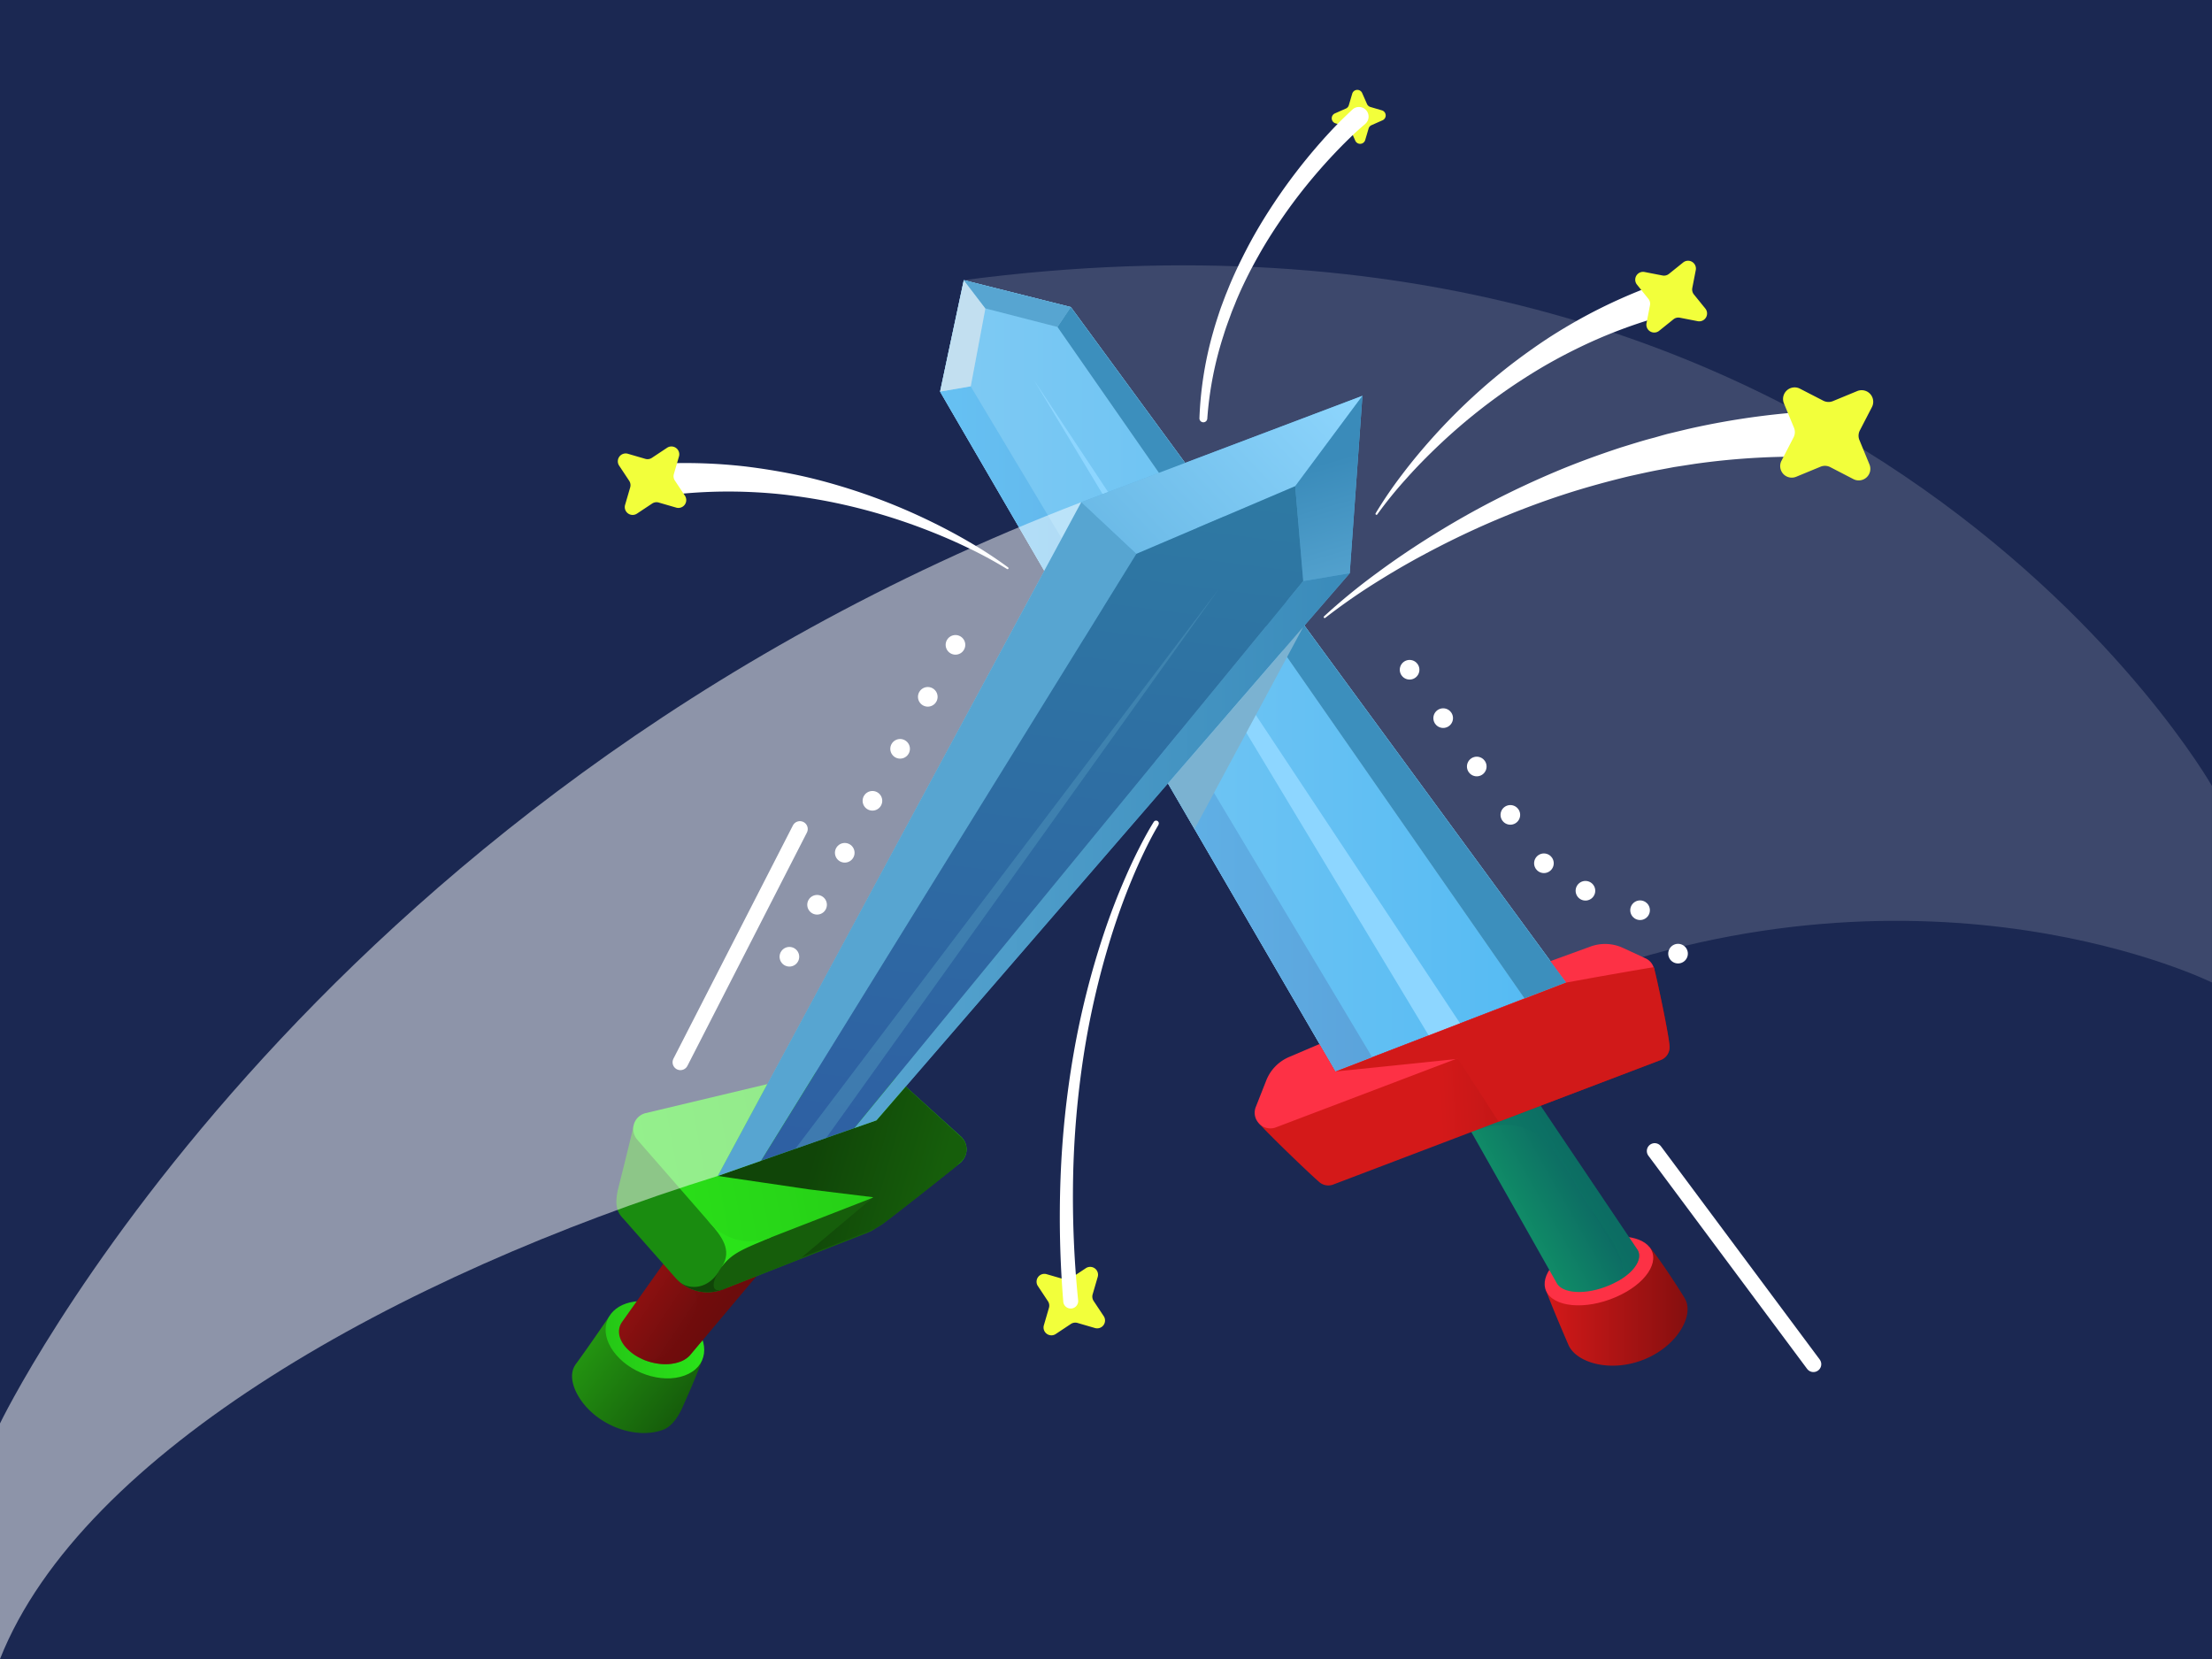 <svg xmlns="http://www.w3.org/2000/svg" xmlns:xlink="http://www.w3.org/1999/xlink" viewBox="0 0 1126.8 845.1"><rect x="0" y="0" width="1126.8" height="845.1" fill="#333333" stroke="none"/><defs><style>.cls-1{fill:url(#linear-gradient);}.cls-2{isolation:isolate;}.cls-3{fill:#1b2852;}.cls-22,.cls-4,.cls-40{fill:#fff;}.cls-4{opacity:0.15;}.cls-21,.cls-4,.cls-40,.cls-41,.cls-42{mix-blend-mode:overlay;}.cls-5{fill:url(#linear-gradient-2);}.cls-6{fill:#fd3145;}.cls-7{fill:url(#linear-gradient-3);}.cls-8{fill:#0d7264;}.cls-13,.cls-37,.cls-40,.cls-8{opacity:0.5;}.cls-13,.cls-38,.cls-39,.cls-8{mix-blend-mode:multiply;}.cls-9{fill:url(#linear-gradient-4);}.cls-10{fill:url(#linear-gradient-5);}.cls-11{fill:url(#linear-gradient-6);}.cls-12{fill:#165e0b;}.cls-13{fill:#730d0d;}.cls-14{fill:url(#linear-gradient-7);}.cls-15{fill:#1a8c10;}.cls-16{fill:#104508;}.cls-17{fill:url(#linear-gradient-8);}.cls-18{fill:#8dccf0;}.cls-19{fill:#8dd6ff;}.cls-20{fill:url(#linear-gradient-9);}.cls-23{fill:#f2ff3b;}.cls-24,.cls-41,.cls-42{fill:none;stroke:#fff;stroke-miterlimit:10;}.cls-25{fill:#2ae319;}.cls-26{fill:url(#linear-gradient-10);}.cls-27{mask:url(#mask);}.cls-28{fill:url(#linear-gradient-11);}.cls-29{fill:url(#linear-gradient-12);}.cls-30{fill:#c2dff0;}.cls-31{fill:#57a5d1;}.cls-32{fill:#3c8fbd;}.cls-33{fill:url(#linear-gradient-13);}.cls-34{fill:url(#linear-gradient-14);}.cls-35{fill:url(#linear-gradient-15);}.cls-36{fill:url(#linear-gradient-16);}.cls-37{fill:#4f95bd;}.cls-38{fill:#d11919;}.cls-39{fill:#7bb2d1;}.cls-41,.cls-42{stroke-linecap:round;}.cls-41{stroke-width:10px;stroke-dasharray:0 30;}.cls-42{stroke-width:8px;}</style><linearGradient id="linear-gradient" x1="410.97" y1="567.72" x2="488.3" y2="637.92" gradientUnits="userSpaceOnUse"><stop offset="0" stop-color="#fff"/><stop offset="1"/></linearGradient><linearGradient id="linear-gradient-2" x1="787.18" y1="665.21" x2="859.65" y2="665.21" gradientUnits="userSpaceOnUse"><stop offset="0" stop-color="#d41919"/><stop offset="1" stop-color="#850f0f"/></linearGradient><linearGradient id="linear-gradient-3" x1="768.06" y1="611.83" x2="802.78" y2="592.08" gradientUnits="userSpaceOnUse"><stop offset="0" stop-color="#108c67"/><stop offset="1" stop-color="#0c6963"/></linearGradient><linearGradient id="linear-gradient-4" x1="301.58" y1="682.33" x2="346.05" y2="718.19" gradientUnits="userSpaceOnUse"><stop offset="0" stop-color="#239411"/><stop offset="1" stop-color="#165e0b"/></linearGradient><linearGradient id="linear-gradient-5" x1="308.54" y1="682.47" x2="358.74" y2="682.47" gradientUnits="userSpaceOnUse"><stop offset="0" stop-color="#25c716"/><stop offset="1" stop-color="#2ae319"/></linearGradient><linearGradient id="linear-gradient-6" x1="359" y1="614.13" x2="389.76" y2="634.64" gradientUnits="userSpaceOnUse"><stop offset="0" stop-color="#8a1010"/><stop offset="1" stop-color="#660c0c"/></linearGradient><linearGradient id="linear-gradient-7" x1="732.57" y1="549.19" x2="881.77" y2="540.54" xlink:href="#linear-gradient-2"/><linearGradient id="linear-gradient-8" x1="478.87" y1="344.23" x2="797.76" y2="344.23" gradientUnits="userSpaceOnUse"><stop offset="0" stop-color="#2e79a3"/><stop offset="0.01" stop-color="#7fcaf3"/><stop offset="1" stop-color="#53baf3"/></linearGradient><linearGradient id="linear-gradient-9" x1="528.04" y1="241.27" x2="530.65" y2="475.11" gradientUnits="userSpaceOnUse"><stop offset="0.01" stop-color="#60b5e6"/><stop offset="1" stop-color="#4f95bd"/></linearGradient><linearGradient id="linear-gradient-10" x1="494.8" y1="571.37" x2="308.9" y2="605.41" xlink:href="#linear-gradient-5"/><mask id="mask" x="349.96" y="525.99" width="166.42" height="123.78" maskUnits="userSpaceOnUse"><rect class="cls-1" x="349.96" y="525.99" width="166.42" height="123.78"/></mask><linearGradient id="linear-gradient-11" x1="413.46" y1="590.93" x2="476.52" y2="608.88" gradientUnits="userSpaceOnUse"><stop offset="0" stop-color="#104508"/><stop offset="1" stop-color="#165e0b"/></linearGradient><linearGradient id="linear-gradient-12" x1="478.87" y1="371.28" x2="699.02" y2="371.28" gradientUnits="userSpaceOnUse"><stop offset="0" stop-color="#66c1f3"/><stop offset="1" stop-color="#5ba3db"/></linearGradient><linearGradient id="linear-gradient-13" x1="684.9" y1="176.63" x2="531.31" y2="321.55" gradientUnits="userSpaceOnUse"><stop offset="0" stop-color="#91d8ff"/><stop offset="1" stop-color="#5dafde"/></linearGradient><linearGradient id="linear-gradient-14" x1="694.12" y1="301.42" x2="675" y2="235.12" gradientUnits="userSpaceOnUse"><stop offset="0" stop-color="#57a5d1"/><stop offset="1" stop-color="#3a8bba"/></linearGradient><linearGradient id="linear-gradient-15" x1="435.19" y1="433.33" x2="687.55" y2="433.33" xlink:href="#linear-gradient-14"/><linearGradient id="linear-gradient-16" x1="551.68" y1="241.26" x2="501.1" y2="636.44" gradientUnits="userSpaceOnUse"><stop offset="0" stop-color="#2e79a3"/><stop offset="1" stop-color="#2e5da3"/></linearGradient></defs><title>PvP</title><g class="cls-2"><g id="Layer_1" data-name="Layer 1"><rect class="cls-3" width="1126.8" height="845.1" transform="translate(1126.8 845.1) rotate(180)"/><path class="cls-4" d="M797.76,500.48c186.38-70.68,329,0,329,0V400.34S946.41,82.74,491,142.7Z"/><path class="cls-5" d="M858.25,661.49s0,0,0-.06a.43.43,0,0,1,0-.07l-.08-.12c-6.52-10.46-13.63-21-17.78-25.88s-53.14,21.06-53.14,21.06C790,664.48,799,685.16,799,685.16c4.08,9.22,22.1,14.44,39.5,6.94C855,685,863.13,669.52,858.25,661.49Z"/><path class="cls-6" d="M840.32,635.36c5.59,7.2-1.85,18.75-17.26,25.4-15.68,6.76-31.8,5.1-35.48-3.2-3.4-7.7,5.36-18.2,19.16-23.89C820.33,628.07,835.13,628.68,840.32,635.36Z"/><path class="cls-7" d="M823.42,653h0c-1.1.6-2.28,1.16-3.51,1.7-12.19,5.22-24.53,4.38-27.17-1.55l-43.25-76.54-11.54-20.42,22.81-6.82L773,545.76,833.71,636C837.42,640.54,833,647.88,823.42,653Z"/><path class="cls-8" d="M823.42,653c9.27-7.37-3.37-22.52-16.58-42.68s-22.09-47.11-57.36-33.7l11.27-27.24L773,545.76,833.71,636C837.42,640.54,833,647.88,823.42,653Z"/><path class="cls-9" d="M357.4,693.65c3.81-10.38-47.09-23-47.09-23s-10.58,15.52-16.81,24a6.55,6.55,0,0,0-.39.53l0,.05h0c-3.51,5.09-1.23,12.64,3.52,19,9.54,12.71,27.89,19,41.16,14.1,4.77-1.77,7.88-7.27,9.49-10.58h0l.06-.14a1.24,1.24,0,0,1,.1-.2C348.41,715.18,353.94,703.06,357.4,693.65Z"/><path class="cls-10" d="M352.75,674.08c9.16,10.06,7.78,22.28-4,26.61-12,4.42-28.61-1.51-36.4-12.47-7.2-10.12-3.93-20.69,6.67-24.23C329.49,660.51,344.26,664.78,352.75,674.08Z"/><path class="cls-11" d="M449,574.24,399.83,632.8,352,689.73l-.72.85h0a12.9,12.9,0,0,1-4.94,3.11c-5.84,2.16-13.25,1.36-19.42-1.46a24,24,0,0,1-8.48-6.27c-3.59-4.33-4-8.87-1.72-12.31l.21-.32,85.88-121Z"/><path class="cls-12" d="M356.92,691.11a12.13,12.13,0,0,1-.94,1.12Z"/><path class="cls-13" d="M399.83,632.8,352,689.73l-.72.85h0a12.9,12.9,0,0,1-4.94,3.11c-5.84,2.16-13.25,1.36-19.42-1.46h0s8.06,2.4,13.15-3.6,22.68-27,11.12-32.37L352.1,638Z"/><path class="cls-14" d="M850.48,533.35a.66.66,0,0,1,0,.14,1.62,1.62,0,0,1,0,.22c0,.06,0,.12,0,.17a7,7,0,0,1-4.55,6.12l-82.56,31.39h0l-84.17,32a7,7,0,0,1-6.87-1h0c-4.24-3.53-26.38-24.79-31-30.18a.7.7,0,0,1-.14-.16h0l24.66-6.63-4.45-7.06,31.82-13.89,71.76-31.29,31.88-13.91,13.81-6,2.36,4.56,3.27,6.33,26.34-10.89c.06.21.11.42.16.64,1.81,7.18,7,31.76,7.66,38.53,0,.21.05.43.06.64S850.48,533.26,850.48,533.35Z"/><path class="cls-15" d="M489.59,591.92c-4.14,3.84-41,31.73-44.9,34.52h0a6.83,6.83,0,0,1-2,1l-72.54,28.63-1.74.68a21.82,21.82,0,0,1-21.8-3.39l-.14-.11a22,22,0,0,1-2.49-2.43l-26.51-30.09c-2.93-3-4.46-6.36-2.78-14.4,0,0,.15-.61.22-.88,1-3.92,7.06-28.17,7.86-32.1l154.05,8.5s2.6.95,5.51,2.33C486.85,586.36,492.12,589.57,489.59,591.92Z"/><path class="cls-16" d="M370.48,653.07l-.33,3-1.74.68a21.82,21.82,0,0,1-21.8-3.39c5.49,4,14,2.68,19-4.84Z"/><polygon class="cls-17" points="797.76 500.48 776.6 508.64 699.02 538.56 680.33 545.76 478.87 199.49 490.95 142.7 545.46 156.42 797.76 500.48"/><path class="cls-18" d="M538.67,166.57l-36.56-10.24-7.61,40.46S698.09,538.91,699,538.56l-18.69,7.2L478.87,199.49,491,142.7l54.51,13.72,252.3,344.06-21.16,8.17Z"/><polygon class="cls-19" points="743.78 521.3 526.6 193.48 727.78 527.47 743.78 521.3"/><path class="cls-6" d="M837.74,502.92,741.6,539.47,650,574.27a7.92,7.92,0,0,1-8.77-2.09,1,1,0,0,1-.13-.16,7.85,7.85,0,0,1-1.39-8.14L645,550.47a21.56,21.56,0,0,1,11.59-12l15.61-6.67,8.1,13.92,84.6-32.61,32.83-12.67-1-1.24-7.16-9.52,20.7-7.53a21.64,21.64,0,0,1,16.44.7l11.46,5.29a7.82,7.82,0,0,1,4.17,4.5,4.68,4.68,0,0,1,.17.53c.06.21.11.42.16.64A8,8,0,0,1,837.74,502.92Z"/><polygon class="cls-20" points="365.6 599.05 446.47 570.71 687.55 292 694.02 201.63 550.78 255.83 365.6 599.05"/><g class="cls-21"><path class="cls-22" d="M674.44,314a311.92,311.92,0,0,1,26.95-22.08c9.34-6.93,19-13.42,28.92-19.57s20.06-11.94,30.46-17.29,21-10.3,31.85-14.87,21.89-8.57,33.09-12.26c5.64-1.72,11.26-3.55,17-5L847,221.7l2.14-.59,2.15-.52,8.64-2.07a392.22,392.22,0,0,1,70.67-9.39,11.91,11.91,0,0,1,1,23.8c-.32,0-.64,0-.95,0h-.11a371.39,371.39,0,0,0-67.3,3.38l-8.38,1.3-2.1.32-2.09.4-4.17.78c-5.58,1-11.1,2.28-16.65,3.49-11,2.66-22,5.66-32.87,9.19s-21.56,7.52-32.13,11.91-21,9.24-31.21,14.46S713.33,289,703.55,295.09a311.14,311.14,0,0,0-28.45,19.64h0a.5.5,0,0,1-.7-.08A.5.5,0,0,1,674.44,314Z"/></g><path class="cls-23" d="M932.29,237.93l11.86,6.14a5.9,5.9,0,0,0,8.16-7.49l-5.09-12.35a5.86,5.86,0,0,1,.21-5l6.14-11.86a5.9,5.9,0,0,0-7.49-8.16l-12.35,5.1a5.9,5.9,0,0,1-5-.22L916.91,198a5.9,5.9,0,0,0-8.17,7.49l5.1,12.35a5.86,5.86,0,0,1-.21,5l-6.14,11.87a5.9,5.9,0,0,0,7.49,8.16l12.35-5.1A5.9,5.9,0,0,1,932.29,237.93Z"/><g class="cls-21"><path class="cls-22" d="M700.73,261.52a215.22,215.22,0,0,1,13.46-19.74c4.81-6.37,9.91-12.51,15.24-18.47a304.17,304.17,0,0,1,34.76-33.21c6.25-5.09,12.75-9.88,19.4-14.47s13.58-8.82,20.66-12.8A269.31,269.31,0,0,1,848.94,143a8.43,8.43,0,1,1,5.43,16c-.21.07-.43.14-.65.19l-.07,0a253.24,253.24,0,0,0-43.56,15.17c-7,3.2-14,6.75-20.73,10.55s-13.38,8-19.83,12.37A297,297,0,0,0,733,226.76c-5.71,5.42-11.24,11-16.5,16.92a212,212,0,0,0-14.91,18.37h0a.5.5,0,0,1-.84-.54Z"/></g><path class="cls-23" d="M855.71,161.84l9,1.75a4,4,0,0,0,3.92-6.5L862.88,150a4.07,4.07,0,0,1-.82-3.3l1.75-9a4,4,0,0,0-6.5-3.92l-7.13,5.73a4,4,0,0,1-3.31.82l-9-1.75a4,4,0,0,0-3.92,6.5l5.73,7.14a4,4,0,0,1,.82,3.3l-1.74,9a4,4,0,0,0,6.5,3.92l7.13-5.73A4,4,0,0,1,855.71,161.84Z"/><path class="cls-23" d="M698.68,63.75l5.59-2.48a2.7,2.7,0,0,0-.33-5.06l-5.87-1.72a2.77,2.77,0,0,1-1.71-1.5l-2.47-5.6a2.7,2.7,0,0,0-5.06.33l-1.73,5.87a2.69,2.69,0,0,1-1.5,1.71L680,57.77a2.7,2.7,0,0,0,.33,5.06l5.87,1.73a2.69,2.69,0,0,1,1.71,1.5l2.47,5.6a2.7,2.7,0,0,0,5.06-.33l1.73-5.87A2.66,2.66,0,0,1,698.68,63.75Z"/><g class="cls-21"><path class="cls-22" d="M513,289.87a212.92,212.92,0,0,0-20.82-11.24c-7.11-3.41-14.37-6.48-21.72-9.28a296.16,296.16,0,0,0-45.08-13.23c-7.64-1.6-15.35-2.82-23.05-3.81s-15.46-1.53-23.19-1.79a254.4,254.4,0,0,0-46.05,2.72H333a8.43,8.43,0,1,1-2.51-16.68c.23,0,.47-.06.7-.08a268.47,268.47,0,0,1,48.88,1.18c8.07,1,16.07,2.28,24,3.88s15.75,3.62,23.47,5.92a303.7,303.7,0,0,1,44.85,17.32c7.2,3.46,14.28,7.17,21.16,11.2a213.86,213.86,0,0,1,20,13.07.5.5,0,0,1,.1.7.49.49,0,0,1-.66.12Z"/></g><path class="cls-23" d="M332.2,256.51l-7.62,5.06a4,4,0,0,1-6.12-4.5l2.56-8.79a4.07,4.07,0,0,0-.51-3.36l-5.06-7.63a4,4,0,0,1,4.49-6.11l8.79,2.56a4,4,0,0,0,3.36-.52l7.63-5.06a4,4,0,0,1,6.11,4.5l-2.55,8.79a4,4,0,0,0,.51,3.36l5.06,7.63a4,4,0,0,1-4.49,6.11L335.57,256A4,4,0,0,0,332.2,256.51Z"/><path class="cls-23" d="M545.52,674.42l-7.63,5.07a4,4,0,0,1-6.11-4.5l2.56-8.79a4,4,0,0,0-.52-3.36l-5.06-7.63a4,4,0,0,1,4.5-6.11l8.79,2.55a4,4,0,0,0,3.36-.51l7.63-5.06a4,4,0,0,1,6.11,4.5l-2.56,8.78a4.05,4.05,0,0,0,.52,3.37l5.06,7.62a4,4,0,0,1-4.5,6.12l-8.79-2.56A4.07,4.07,0,0,0,545.52,674.42Z"/><line class="cls-24" x1="370.82" y1="636.25" x2="453.83" y2="527.47"/><path class="cls-25" d="M367.64,645.4c5.72-8.6-.32-15.91-6.06-22.5S363,612.67,363,612.67l32.38,4.56-2.43,15.67Z"/><path class="cls-12" d="M489.76,591.75l-.17.17c-4.14,3.84-36.19,28.91-40.07,31.7a24.84,24.84,0,0,1-2.59,1.59,30.55,30.55,0,0,1-7.46,3.73L406.08,642l-37.67,14.75c-5.69,2.22-6.71-2.76-1.35-10.54s11-9.65,25.44-15.8l15-22.21,6.4-2.06,68.46-22C486.74,586.31,491.86,589.42,489.76,591.75Z"/><path class="cls-26" d="M489.76,591.75l-.17.17a8.68,8.68,0,0,1-2.81,1.77l-43.22,16.84h0L392.5,630.42a27.59,27.59,0,0,1-30.92-7.51l-36.94-42.34A8.29,8.29,0,0,1,329,567l110.76-26.42a11.44,11.44,0,0,1,10.3,2.67l11.29,10.22,28.1,25.44A8.84,8.84,0,0,1,489.76,591.75Z"/><g class="cls-27"><path class="cls-28" d="M489.83,591.6l-.17.17c-4,3.74-35.22,28.14-39,30.86a23.67,23.67,0,0,1-2.52,1.55,30.12,30.12,0,0,1-7.26,3.63l-32.51,12.73,36.48-30.66-32.63-4-46.61-6.86,80.87-28.34,14.89-17.21,28.17,25.63A8.61,8.61,0,0,1,489.83,591.6Z"/></g><polygon class="cls-29" points="478.87 199.49 494.5 196.79 699.02 538.56 680.33 545.76 478.87 199.49"/><polygon class="cls-30" points="490.95 142.7 501.96 157.11 494.5 196.79 478.87 199.49 490.95 142.7"/><polygon class="cls-31" points="538.67 166.56 545.46 156.42 490.95 142.7 501.96 157.11 538.67 166.56"/><polygon class="cls-32" points="538.67 166.56 545.46 156.42 797.76 500.48 776.6 508.64 538.67 166.56"/><polygon class="cls-33" points="694.02 201.63 550.78 255.83 578.85 282.14 659.8 247.65 694.02 201.63"/><polygon class="cls-34" points="659.8 247.65 663.87 295.99 687.55 292 694.02 201.63 659.8 247.65"/><polygon class="cls-31" points="365.6 599.05 387.68 591.31 578.85 282.14 550.78 255.83 365.6 599.05"/><polygon class="cls-35" points="663.87 295.99 687.55 292 446.47 570.71 435.19 574.66 663.87 295.99"/><polygon class="cls-36" points="387.68 591.31 578.85 282.14 659.8 247.65 663.87 295.99 435.19 574.66 387.68 591.31"/><polygon class="cls-37" points="405.14 585.19 620.92 299.95 420.86 579.68 405.14 585.19"/><path class="cls-38" d="M850.48,533.35a.66.66,0,0,1,0,.14,1.62,1.62,0,0,1,0,.22c0,.06,0,.12,0,.17a7,7,0,0,1-4.55,6.12l-82.56,31.39h0l-20.66-32-1.07.11-48.43,5-12.84,1.32,84.6-32.61,32.83-12.67L813,497.77c9.39-1.66,21.17-3.72,29.44-5.09a4.68,4.68,0,0,1,.17.53c.06.21.11.42.16.64,1.81,7.18,7,31.76,7.66,38.53,0,.21.05.43.06.64S850.48,533.26,850.48,533.35Z"/><polygon class="cls-39" points="663.87 319.37 594.96 399.04 608.5 422.3 663.87 319.37"/><path class="cls-40" d="M365.6,599.05C203.88,649.54,41.94,739.2,0,845.1v-120S152.43,408.75,550.78,255.83Z"/><g class="cls-21"><path class="cls-22" d="M590.11,420.23c-2.62,4.38-5,9-7.26,13.71s-4.36,9.43-6.34,14.23c-4,9.6-7.49,19.4-10.59,29.32a419.59,419.59,0,0,0-14,60.72,469,469,0,0,0-5.28,62,522.53,522.53,0,0,0,2.57,62.18h0a3.8,3.8,0,1,1-7.57.76v-.07a526.84,526.84,0,0,1-1.39-63.07,474.28,474.28,0,0,1,6.54-62.7,423.92,423.92,0,0,1,15.3-61.1c3.31-10,7.06-19.79,11.27-29.42,2.09-4.81,4.31-9.58,6.69-14.27s4.84-9.31,7.68-13.84a1.39,1.39,0,0,1,2.37,1.46Z"/></g><g class="cls-21"><path class="cls-22" d="M695.33,63.25c-1.26,1.06-2.65,2.29-4,3.5s-2.64,2.45-3.93,3.71q-3.9,3.78-7.64,7.74-7.47,7.9-14.34,16.39t-13,17.5c-4.11,6-8,12.16-11.53,18.51a217.66,217.66,0,0,0-9.81,19.48L630,152.57l-1,2.52c-.68,1.69-1.41,3.36-2,5.06-1.25,3.42-2.54,6.82-3.6,10.3A178.89,178.89,0,0,0,615,213.23v0a2,2,0,0,1-4-.23,183.77,183.77,0,0,1,7.08-44.16c1-3.62,2.18-7.16,3.35-10.71.6-1.77,1.29-3.51,1.93-5.27l1-2.63,1.06-2.6c2.77-6.95,6-13.72,9.43-20.36s7.21-13.12,11.24-19.42,8.3-12.46,12.81-18.43,9.25-11.77,14.23-17.39q3.72-4.22,7.65-8.27c1.3-1.36,2.63-2.69,4-4s2.68-2.6,4.2-4a4.9,4.9,0,1,1,6.56,7.29l-.1.09Z"/></g><path class="cls-41" d="M718.05,341.17,797.76,456s14.16-8.9,39.08,8.61c11.54,8.12,16.85,12.8,21.53,33.71"/><line class="cls-41" x1="402.12" y1="487.37" x2="495.98" y2="311.09"/><line class="cls-42" x1="407.47" y1="422.3" x2="346.61" y2="541.13"/><path class="cls-42" d="M357.25,475.79"/><path class="cls-42" d="M419.28,347.18"/><line class="cls-42" x1="842.9" y1="586.33" x2="923.76" y2="694.93"/></g></g></svg>